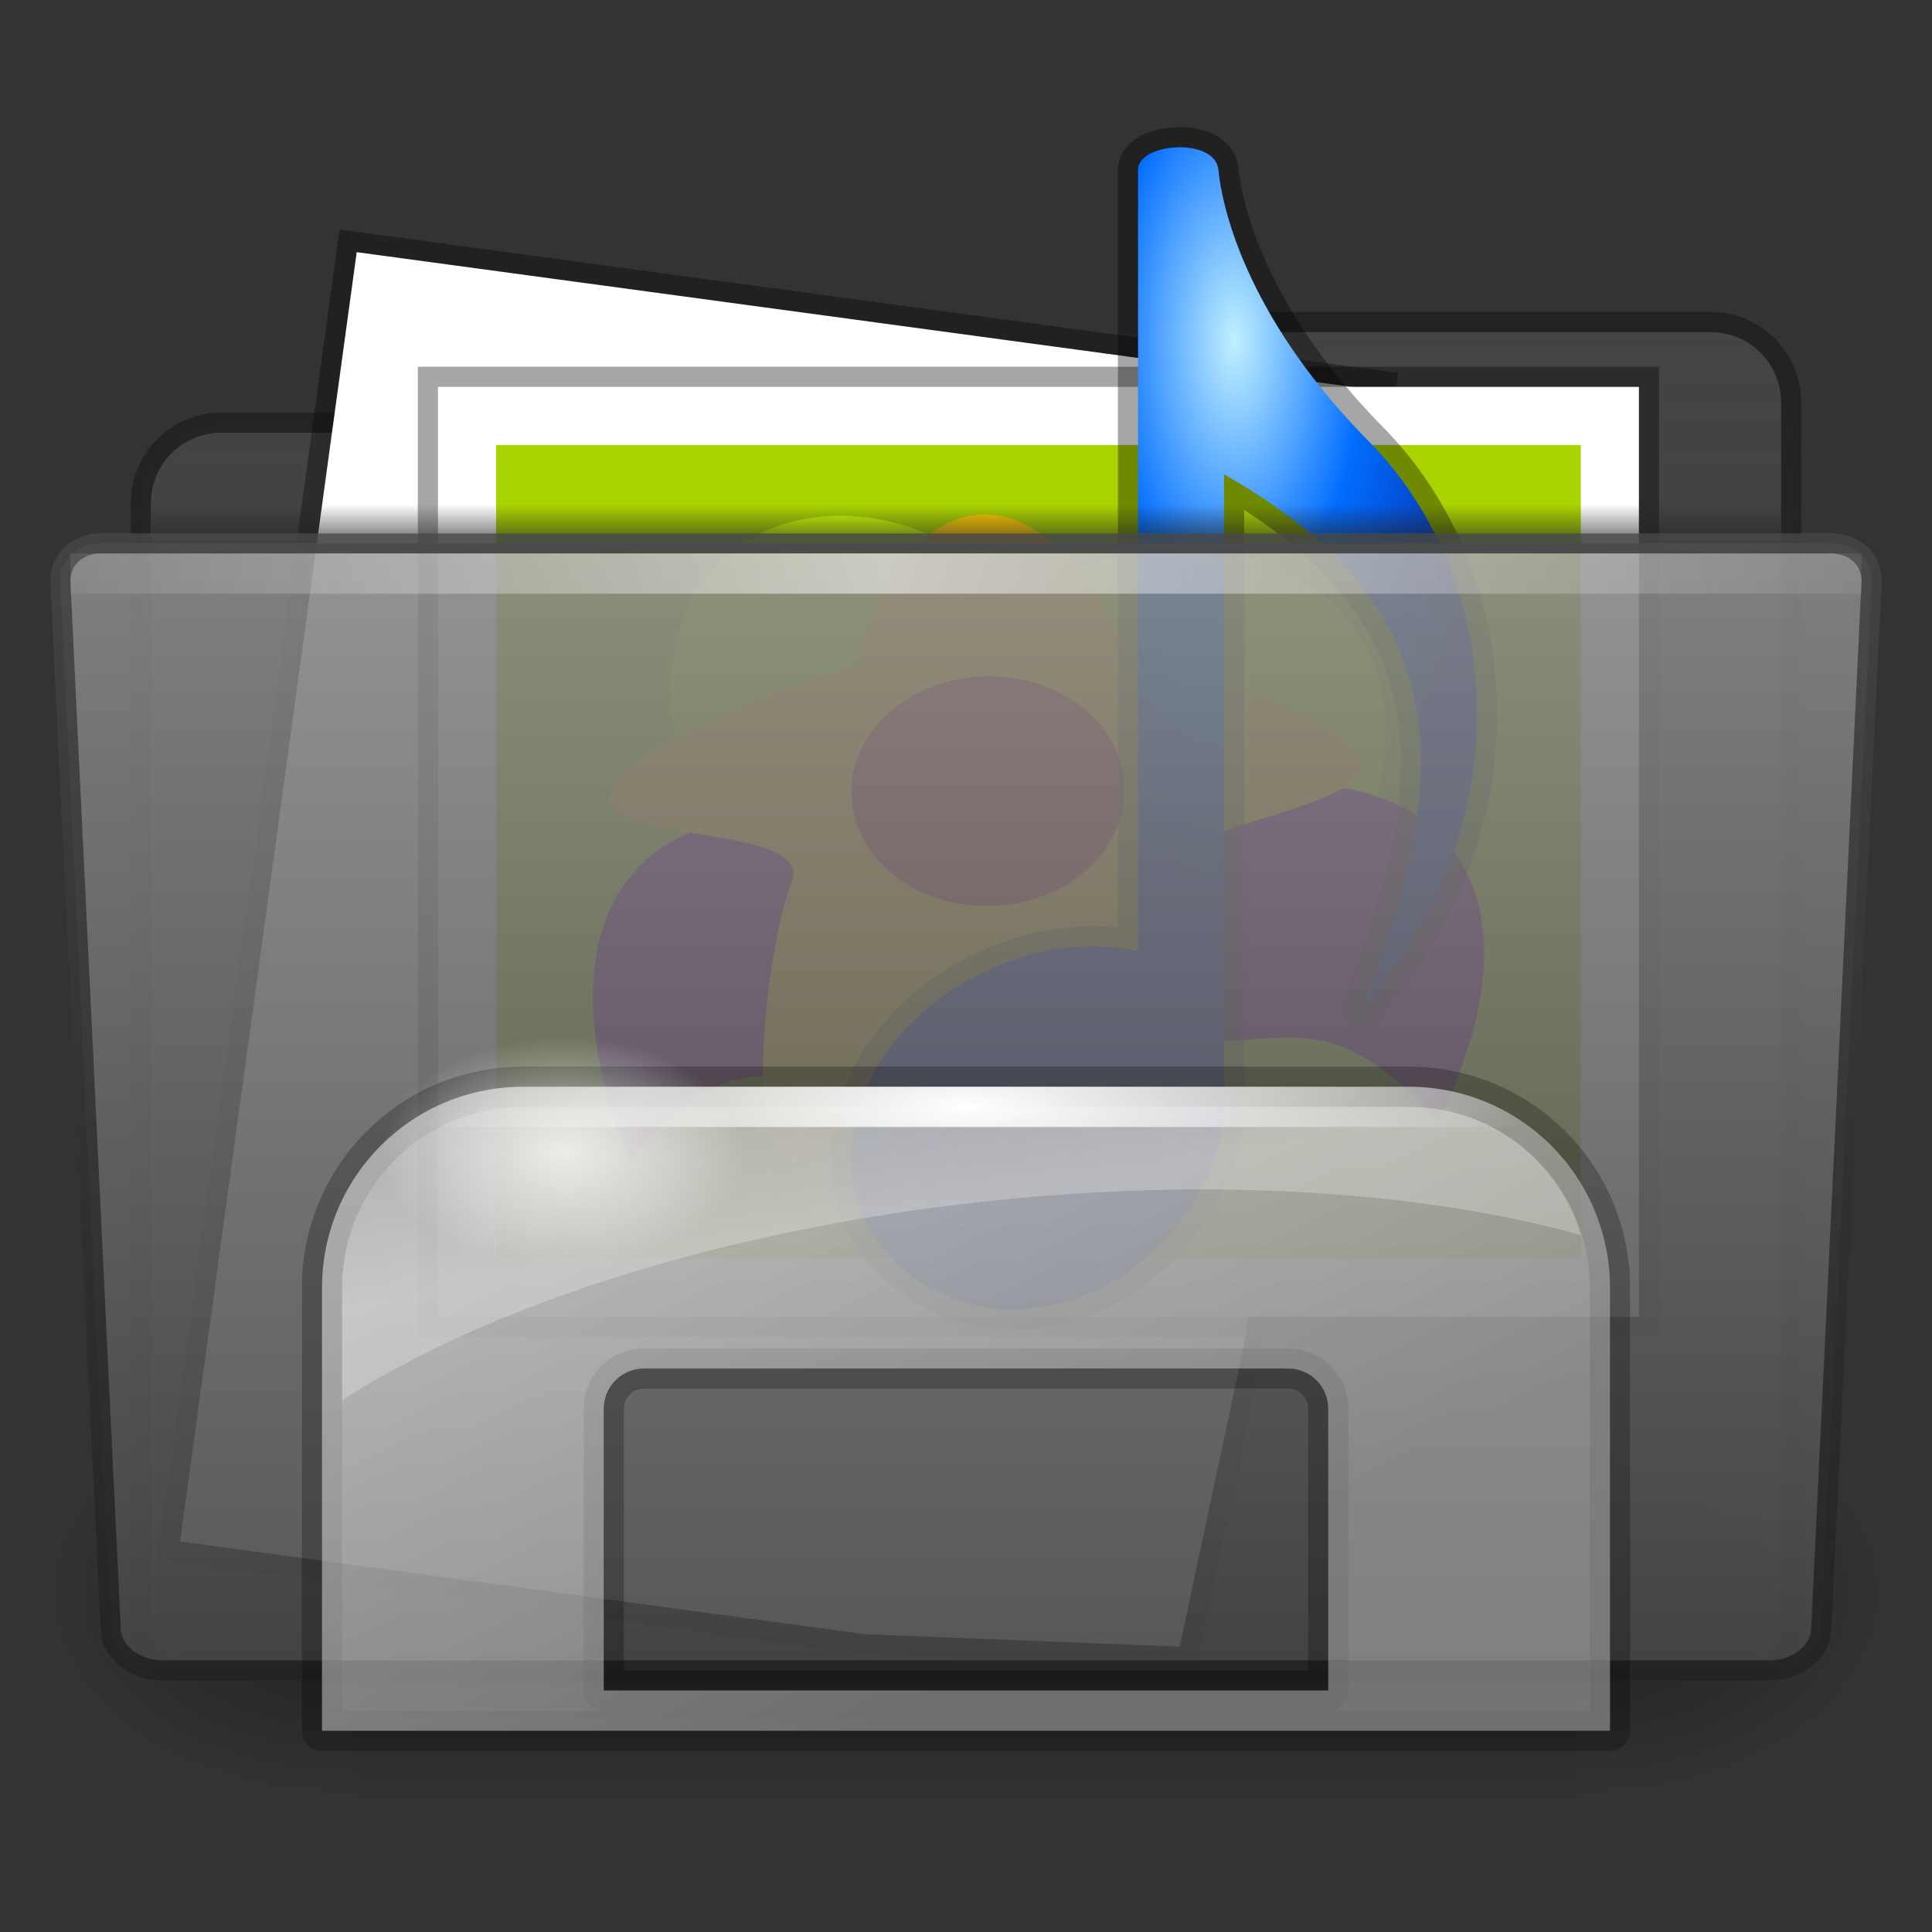 <?xml version="1.0" encoding="UTF-8" standalone="no"?>
<!-- Created with Inkscape (http://www.inkscape.org/) -->

<svg
   xmlns:dc="http://purl.org/dc/elements/1.1/"
   xmlns:cc="http://creativecommons.org/ns#"
   xmlns:rdf="http://www.w3.org/1999/02/22-rdf-syntax-ns#"
   xmlns:svg="http://www.w3.org/2000/svg"
   xmlns="http://www.w3.org/2000/svg"
   xmlns:xlink="http://www.w3.org/1999/xlink"
   xmlns:sodipodi="http://sodipodi.sourceforge.net/DTD/sodipodi-0.dtd"
   xmlns:inkscape="http://www.inkscape.org/namespaces/inkscape"
   version="1.1"
   inkscape:output_extension="org.inkscape.output.svg.inkscape"
   sodipodi:docname="system-file-manager.svg"
   inkscape:version="0.48.4 r9939"
   sodipodi:version="0.32"
   id="svg7217"
   height="96"
   width="96"
   inkscape:export-filename="folder.png"
   inkscape:export-xdpi="90"
   inkscape:export-ydpi="90">
  <rect width="100%" height="100%" fill="#333333" stroke="none"/>
  <defs
     id="defs7219">
    <linearGradient
       id="linearGradient10176"
       gradientUnits="userSpaceOnUse"
       x1="71.999"
       y1="14.258"
       x2="71.999"
       y2="19.958"
       gradientTransform="matrix(1.003,0,0,1,-8.237,8)">
      <stop
         offset="0.004"
         style="stop-color:#eaeaea;stop-opacity:0;"
         id="stop10178" />
      <stop
         id="stop10180"
         style="stop-color:#ffffff;stop-opacity:0.529;"
         offset="0.461" />
      <stop
         offset="1"
         style="stop-color:#f5f5f5;stop-opacity:0"
         id="stop10182" />
    </linearGradient>
    <linearGradient
       gradientTransform="matrix(1.003,0,0,1,-8.237,8)"
       y2="19.958"
       x2="71.999"
       y1="14.258"
       x1="71.999"
       gradientUnits="userSpaceOnUse"
       id="linearGradient9101">
      <stop
         id="stop9103"
         style="stop-color:#212223;stop-opacity:0;"
         offset="0.25" />
      <stop
         id="stop9105"
         style="stop-color:#212223;stop-opacity:1;"
         offset="1" />
    </linearGradient>
    <linearGradient
       inkscape:collect="always"
       id="linearGradient5060">
      <stop
         style="stop-color:black;stop-opacity:1;"
         offset="0"
         id="stop5062" />
      <stop
         style="stop-color:black;stop-opacity:0;"
         offset="1"
         id="stop5064" />
    </linearGradient>
    <linearGradient
       id="linearGradient5048">
      <stop
         style="stop-color:black;stop-opacity:0;"
         offset="0"
         id="stop5050" />
      <stop
         id="stop5056"
         offset="0.5"
         style="stop-color:black;stop-opacity:1;" />
      <stop
         style="stop-color:black;stop-opacity:0;"
         offset="1"
         id="stop5052" />
    </linearGradient>
    <linearGradient
       id="linearGradient9073-9">
      <stop
         id="stop9075-9"
         offset="0"
         style="stop-color:#878889;stop-opacity:1" />
      <stop
         id="stop9077-5"
         offset="1"
         style="stop-color:#434445;stop-opacity:1" />
    </linearGradient>
    <linearGradient
       inkscape:collect="always"
       id="linearGradient9087-5">
      <stop
         style="stop-color:#434445;stop-opacity:1"
         offset="0"
         id="stop9089-5" />
      <stop
         style="stop-color:#212223;stop-opacity:1"
         offset="1"
         id="stop9091-1" />
    </linearGradient>
    <linearGradient
       id="linearGradient4064-7">
      <stop
         style="stop-color:#434445;stop-opacity:1;"
         offset="0"
         id="stop4066-4" />
      <stop
         style="stop-color:#434445;stop-opacity:0.502;"
         offset="1"
         id="stop4068-8" />
    </linearGradient>
    <linearGradient
       id="linearGradient4054-7">
      <stop
         style="stop-color:#212223;stop-opacity:1;"
         offset="0"
         id="stop4056-0" />
      <stop
         style="stop-color:#212223;stop-opacity:0.502;"
         offset="1"
         id="stop4058-9" />
    </linearGradient>
    <radialGradient
       inkscape:collect="always"
       xlink:href="#linearGradient5060"
       id="radialGradient3241"
       gradientUnits="userSpaceOnUse"
       gradientTransform="matrix(-0.126,0,0,0.086,93.41,-10.704)"
       cx="605.714"
       cy="486.648"
       fx="605.714"
       fy="486.648"
       r="117.143" />
    <radialGradient
       inkscape:collect="always"
       xlink:href="#linearGradient5060"
       id="radialGradient3244"
       gradientUnits="userSpaceOnUse"
       gradientTransform="matrix(0.126,0,0,0.086,2.59,-10.704)"
       cx="605.714"
       cy="486.648"
       fx="605.714"
       fy="486.648"
       r="117.143" />
    <linearGradient
       inkscape:collect="always"
       xlink:href="#linearGradient5048"
       id="linearGradient3247"
       gradientUnits="userSpaceOnUse"
       gradientTransform="matrix(0.126,0,0,0.086,2.565,-10.704)"
       x1="302.857"
       y1="366.648"
       x2="302.857"
       y2="609.505" />
    <linearGradient
       inkscape:collect="always"
       xlink:href="#linearGradient10176"
       id="linearGradient3049"
       gradientUnits="userSpaceOnUse"
       gradientTransform="matrix(0.92,0,0,1.886,-11.469,-87.058)"
       x1="7.238"
       y1="36.005"
       x2="122.171"
       y2="36.005" />
    <linearGradient
       inkscape:collect="always"
       xlink:href="#linearGradient9073-9"
       id="linearGradient3052"
       gradientUnits="userSpaceOnUse"
       gradientTransform="matrix(0.703,0,0,0.711,-69.874,-254.68)"
       x1="167.641"
       y1="328.877"
       x2="167.641"
       y2="407.692" />
    <linearGradient
       inkscape:collect="always"
       xlink:href="#linearGradient9087-5"
       id="linearGradient3054"
       gradientUnits="userSpaceOnUse"
       gradientTransform="matrix(2,0,0,2,-365.995,-54)"
       x1="206.997"
       y1="16.5"
       x2="206.997"
       y2="44.5" />
    <linearGradient
       inkscape:collect="always"
       xlink:href="#linearGradient9101"
       id="linearGradient3057"
       gradientUnits="userSpaceOnUse"
       gradientTransform="matrix(0.751,0,0,0.333,-6.061,-28.167)"
       x1="71.999"
       y1="14.258"
       x2="71.999"
       y2="19.958" />
    <linearGradient
       inkscape:collect="always"
       xlink:href="#linearGradient4064-7"
       id="linearGradient3060"
       gradientUnits="userSpaceOnUse"
       gradientTransform="matrix(2,0,0,2,-94,-48)"
       x1="71"
       y1="8"
       x2="71"
       y2="41.5" />
    <linearGradient
       inkscape:collect="always"
       xlink:href="#linearGradient4054-7"
       id="linearGradient3062"
       gradientUnits="userSpaceOnUse"
       gradientTransform="matrix(2,0,0,2,-94,-48)"
       x1="71"
       y1="8"
       x2="71"
       y2="41.5" />
    <radialGradient
       inkscape:collect="always"
       xlink:href="#linearGradient4141-7"
       id="radialGradient3070"
       gradientUnits="userSpaceOnUse"
       gradientTransform="matrix(-0.528,0,0,-1.112,49.287,29.52)"
       cx="35.261"
       cy="18.937"
       fx="35.261"
       fy="18.937"
       r="12.03" />
    <linearGradient
       id="linearGradient4141-7">
      <stop
         offset="0"
         style="stop-color:#c1f0ff;stop-opacity:1;"
         id="stop4143-4" />
      <stop
         offset="0.5"
         style="stop-color:#016dff;stop-opacity:1;"
         id="stop4145-1" />
      <stop
         offset="1"
         style="stop-color:#072da9;stop-opacity:1;"
         id="stop4147-1" />
    </linearGradient>
    <linearGradient
       inkscape:collect="always"
       xlink:href="#linearGradient3851-6"
       id="linearGradient3856"
       gradientUnits="userSpaceOnUse"
       x1="18.7"
       y1="27.8"
       x2="25.3"
       y2="41.1" />
    <linearGradient
       id="linearGradient3851-6">
      <stop
         style="stop-color:#ffffff;stop-opacity:1;"
         offset="0"
         id="stop3853-6" />
      <stop
         style="stop-color:#c0c0c0;stop-opacity:1;"
         offset="1"
         id="stop3855-1" />
    </linearGradient>
    <radialGradient
       inkscape:collect="always"
       xlink:href="#linearGradient4271-5"
       id="radialGradient3485"
       gradientUnits="userSpaceOnUse"
       gradientTransform="matrix(1,0,0,0.25,0,20.625)"
       cx="24"
       cy="27.5"
       fx="24"
       fy="27.5"
       r="14" />
    <linearGradient
       id="linearGradient4271-5">
      <stop
         style="stop-color:#ffffff;stop-opacity:1;"
         offset="0"
         id="stop4273-2" />
      <stop
         style="stop-color:#ffffff;stop-opacity:0;"
         offset="1"
         id="stop4275-8" />
    </linearGradient>
    <linearGradient
       inkscape:collect="always"
       xlink:href="#linearGradient3977-3"
       id="linearGradient3479"
       gradientUnits="userSpaceOnUse"
       x1="22.318"
       y1="30.065"
       x2="21.827"
       y2="27.247" />
    <linearGradient
       inkscape:collect="always"
       id="linearGradient3977-3">
      <stop
         style="stop-color:#ffffff;stop-opacity:1;"
         offset="0"
         id="stop3979-7" />
      <stop
         style="stop-color:#ffffff;stop-opacity:0;"
         offset="1"
         id="stop3981-9" />
    </linearGradient>
    <radialGradient
       inkscape:collect="always"
       xlink:href="#linearGradient4074-4"
       id="radialGradient3475"
       gradientUnits="userSpaceOnUse"
       gradientTransform="matrix(1,0,0,0.5,0,14.781)"
       cx="11.375"
       cy="29.562"
       fx="11.375"
       fy="29.562"
       r="3.625" />
    <linearGradient
       inkscape:collect="always"
       id="linearGradient4074-4">
      <stop
         style="stop-color:#ffffff;stop-opacity:1;"
         offset="0"
         id="stop4076-1" />
      <stop
         style="stop-color:#ffffff;stop-opacity:0;"
         offset="1"
         id="stop4078-5" />
    </linearGradient>
  </defs>
  <sodipodi:namedview
     id="base"
     pagecolor="#ffffff"
     bordercolor="#666666"
     borderopacity="1.0"
     inkscape:pageopacity="0.0"
     inkscape:pageshadow="2"
     inkscape:zoom="4"
     inkscape:cx="48"
     inkscape:cy="48"
     inkscape:current-layer="layer1"
     showgrid="true"
     inkscape:grid-bbox="true"
     inkscape:document-units="px"
     inkscape:window-width="1029"
     inkscape:window-height="741"
     inkscape:window-x="227"
     inkscape:window-y="29"
     inkscape:window-maximized="0"
     inkscape:object-paths="true"
     inkscape:snap-intersection-paths="true"
     inkscape:object-nodes="true"
     inkscape:snap-smooth-nodes="true"
     inkscape:snap-midpoints="true"
     inkscape:snap-object-midpoints="true"
     fit-margin-top="0"
     fit-margin-left="0"
     fit-margin-right="0"
     fit-margin-bottom="0" />
  <g
     id="layer1"
     inkscape:label="Layer 1"
     inkscape:groupmode="layer"
     transform="translate(0,48)">
    <g
       id="g3269">
      <rect
         y="21"
         x="17.65"
         height="21"
         width="60.699"
         id="rect13073"
         style="opacity:0.402;fill:url(#linearGradient3247);fill-opacity:1;fill-rule:nonzero;stroke:none;stroke-width:1;marker:none;visibility:visible;display:inline;overflow:visible" />
      <path
         inkscape:connector-curvature="0"
         sodipodi:nodetypes="cccc"
         id="path13075"
         d="m 78.35,21.001 c 0,0 0,20.999 0,20.999 C 84.823,42.039 94,37.295 94,31.499 94,25.703 86.776,21.001 78.35,21.001 z"
         style="opacity:0.402;fill:url(#radialGradient3244);fill-opacity:1;fill-rule:nonzero;stroke:none;stroke-width:1;marker:none;visibility:visible;display:inline;overflow:visible" />
      <path
         inkscape:connector-curvature="0"
         style="opacity:0.402;fill:url(#radialGradient3241);fill-opacity:1;fill-rule:nonzero;stroke:none;stroke-width:1;marker:none;visibility:visible;display:inline;overflow:visible"
         d="m 17.65,21.001 c 0,0 0,20.999 0,20.999 -6.474,0.04 -15.65,-4.705 -15.65,-10.501 0,-5.796 7.224,-10.498 15.65,-10.498 z"
         id="path13077"
         sodipodi:nodetypes="cccc" />
    </g>
    <path
       style="color:#000000;fill:url(#linearGradient3060);fill-opacity:1;fill-rule:evenodd;stroke:url(#linearGradient3062);stroke-width:1;stroke-linecap:butt;stroke-linejoin:miter;stroke-miterlimit:4;stroke-opacity:1;stroke-dasharray:none;stroke-dashoffset:0;marker:none;visibility:visible;display:inline;overflow:visible;enable-background:accumulate"
       d="m 63,-32 c -1.108,0 -2.09,0.465 -2.812,1.188 L 56.375,-27 11,-27 c -2.216,0 -4,1.784 -4,4 l 0,56 c 0,1.108 0.892,2 2,2 l 78,0 c 1.108,0 2,-0.892 2,-2 l 0,-61 c 0,-2.216 -1.784,-4 -4,-4 z"
       id="rect3142"
       inkscape:connector-curvature="0"
       sodipodi:nodetypes="sscsccccccss" />
    <g
       id="g3085"
       transform="matrix(2,0,0,2,0,-48)">
      <path
         style="opacity:0.35;fill:none;stroke:#000000;stroke-width:1;stroke-miterlimit:4;stroke-opacity:1;stroke-dasharray:none;overflow:visible"
         d="m 4.474,38.298 c 1.061,0.144 16.568,2.243 17.028,2.305 l 7.809,0.306 1.65,-7.752 C 31.022,32.713 34.026,10.776 34.175,9.692 33.099,9.547 9.938,6.411 8.862,6.265 8.713,7.355 4.624,37.209 4.474,38.298 z"
         id="path3876"
         sodipodi:nodetypes="ccccccc"
         inkscape:connector-curvature="0" />
      <path
         inkscape:connector-curvature="0"
         sodipodi:nodetypes="ccccccc"
         id="path3852"
         d="m 4.474,38.298 c 1.061,0.144 16.568,2.243 17.028,2.305 l 7.809,0.306 1.65,-7.752 C 31.022,32.713 34.026,10.776 34.175,9.692 33.099,9.547 9.938,6.411 8.862,6.265 8.713,7.355 4.624,37.209 4.474,38.298 z"
         style="fill:#ffffff;stroke:none;overflow:visible" />
      <rect
         y="9.612"
         x="10.881"
         height="23.1"
         width="29.837"
         id="rect3106"
         style="opacity:0.35;color:#000000;fill:none;stroke:#000000;stroke-width:1;stroke-miterlimit:4;stroke-opacity:1;stroke-dasharray:none;marker:none;visibility:visible;display:inline;overflow:visible;enable-background:accumulate" />
      <rect
         style="color:#000000;fill:#ffffff;fill-opacity:1;fill-rule:nonzero;stroke:none;stroke-width:0.5;marker:none;visibility:visible;display:inline;overflow:visible;enable-background:accumulate"
         id="rect3342"
         width="29.837"
         height="23.1"
         x="10.881"
         y="9.612" />
      <rect
         y="11.056"
         x="12.325"
         height="20.212"
         width="26.95"
         id="rect3385"
         style="color:#000000;fill:#aad400;fill-opacity:1;fill-rule:nonzero;stroke:none;stroke-width:0.25;marker:none;visibility:visible;display:inline;overflow:visible;enable-background:accumulate" />
      <g
         id="g3889">
        <path
           d="m 26.441,17.197 c -1.994,-6.838 -12.929,-5.732 -8.887,3.73 3.693,-4.232 4.16,-0.02 8.887,-3.73 z"
           id="path6640"
           style="fill:#ccff00;fill-opacity:1;fill-rule:evenodd;stroke:none"
           sodipodi:nodetypes="ccc"
           inkscape:connector-curvature="0" />
        <path
           d="m 22.284,18.449 c 2.65,-7.408 16.201,-6.288 10.942,3.971 -4.479,-4.55 -5.166,0.007 -10.942,-3.971 z"
           id="path6642"
           style="fill:#ccff00;fill-opacity:1;fill-rule:evenodd;stroke:none"
           sodipodi:nodetypes="ccc"
           inkscape:connector-curvature="0" />
        <path
           d="m 26.047,24.187 c 2.481,-7.135 14.538,-6.24 9.686,3.662 -3.918,-4.302 -4.604,0.075 -9.686,-3.662 z"
           id="path6644"
           style="fill:#800080;fill-opacity:1;fill-rule:evenodd;stroke:none"
           sodipodi:nodetypes="ccc"
           inkscape:connector-curvature="0" />
        <path
           d="m 24.253,25.092 c -2.053,-7.206 -12.688,-6.221 -8.599,3.77 3.53,-4.38 4.053,0.046 8.599,-3.77 z"
           id="path6646"
           style="fill:#800080;fill-opacity:1;fill-rule:evenodd;stroke:none"
           sodipodi:nodetypes="ccc"
           inkscape:connector-curvature="0" />
        <path
           inkscape:connector-curvature="0"
           sodipodi:nodetypes="ccssscscssc"
           style="fill:#ffcc00;fill-opacity:1;fill-rule:nonzero;stroke:none"
           d="m 30.17,29.081 c -0.893,0.763 -3.944,-3.68 -5.799,-4.403 -1.849,0.68 -3.738,4.8 -4.778,4.21 -1.19,-0.675 -0.43,-5.791 0.073,-6.95 0.648,-1.493 -4.857,-0.956 -4.533,-2.193 0.32,-1.22 4.701,-2.829 6.097,-3.197 0.351,-1.446 1.428,-3.786 3.28,-3.764 1.852,0.022 3.185,2.578 3.726,3.906 1.934,0.104 5.193,1.035 5.574,2.262 0.376,1.211 -6.152,1.763 -5.154,3.102 0.728,0.977 2.158,6.251 1.514,7.027 z"
           id="path6652" />
        <path
           sodipodi:rx="2"
           sodipodi:ry="1.5"
           style="fill:#c83737;fill-opacity:1;fill-rule:nonzero;stroke:none"
           sodipodi:type="arc"
           d="m 21,21.5 c 0,0.828 -0.895,1.5 -2,1.5 -1.105,0 -2,-0.672 -2,-1.5 0,-0.828 0.895,-1.5 2,-1.5 1.105,0 2,0.672 2,1.5 z"
           transform="matrix(1.697,-0.002,-0.017,1.904,-7.333,-21.241)"
           sodipodi:cy="21.5"
           sodipodi:cx="19"
           id="path6654" />
      </g>
      <path
         d="m 30.411,11.783 c 0,4.812 0,10.083 0,14.895 0.304,2.941 -2.164,5.696 -5.004,5.842 -2.095,0.198 -4.398,-1.593 -4.255,-3.754 0.027,-3.366 3.951,-5.843 7.122,-5.135 0,-4.811 0,-18.688 0,-19.414 0,-0.671 1.915,-0.813 1.996,0 0.075,0.758 0.571,3.544 3.75,6.762 3.121,3.16 4.053,9.137 -0.168,14.047 2.245,-5.699 2.425,-9.908 -3.441,-13.242 z"
         id="path3878"
         style="opacity:0.35;fill:none;stroke:#000000;stroke-width:1;stroke-linecap:round;stroke-linejoin:round;stroke-miterlimit:4;stroke-opacity:1;stroke-dasharray:none"
         inkscape:connector-curvature="0" />
      <path
         inkscape:connector-curvature="0"
         style="fill:url(#radialGradient3070);fill-opacity:1;stroke:none"
         id="path2588"
         d="m 30.411,11.783 c 0,4.812 0,10.083 0,14.895 0.304,2.941 -2.164,5.696 -5.004,5.842 -2.095,0.198 -4.398,-1.593 -4.255,-3.754 0.027,-3.366 3.951,-5.843 7.122,-5.135 0,-4.811 0,-18.688 0,-19.414 0,-0.671 1.915,-0.813 1.996,0 0.075,0.758 0.571,3.544 3.75,6.762 3.121,3.16 4.053,9.137 -0.168,14.047 2.245,-5.699 2.425,-9.908 -3.441,-13.242 z" />
    </g>
    <g
       id="g3064">
      <path
         inkscape:connector-curvature="0"
         d="m 7.501,-23.5 c 0.006,0.583 0.013,1.252 0.019,2 l 80.961,0 c 0.006,-0.748 0.013,-1.417 0.019,-2 l -81,0 0.002,0 z"
         id="path39053"
         style="opacity:0.5;fill:url(#linearGradient3057);fill-opacity:1;display:inline;enable-background:new" />
      <path
         d="m 90.494,33 c -0.061,1.171 -1.336,2 -2.5,2 l -79.99,0 c -1.164,0 -2.438,-0.829 -2.5,-2 l -2.5,-52 c -0.085,-1.169 0.836,-2 2,-2 l 85.989,0 c 1.164,0 2.089,0.832 2,2 L 90.494,33 z"
         id="path3300"
         style="opacity:0.9;color:#000000;fill:url(#linearGradient3052);fill-opacity:1;fill-rule:nonzero;stroke:url(#linearGradient3054);stroke-width:1;stroke-linecap:butt;stroke-linejoin:miter;stroke-miterlimit:4;stroke-opacity:1;stroke-dasharray:none;stroke-dashoffset:0;marker:none;visibility:visible;display:inline;overflow:visible;enable-background:new"
         sodipodi:nodetypes="cccccccccc"
         inkscape:connector-curvature="0" />
      <rect
         ry="0"
         rx="0"
         y="-20.5"
         x="3.5"
         height="2"
         width="89"
         id="rect3521-5"
         style="fill:url(#linearGradient3049);fill-opacity:1;stroke:none;display:inline;enable-background:new" />
    </g>
    <g
       id="g3867"
       transform="matrix(2,0,0,2,0,-48)">
      <path
         style="opacity:0.25;color:#000000;fill:none;stroke:#000000;stroke-width:1;stroke-linecap:round;stroke-linejoin:round;stroke-miterlimit:4;stroke-dasharray:none;marker:none;visibility:visible;display:inline;overflow:visible;enable-background:accumulate"
         d="m 13,27 c -2.77,0 -5,2.23 -5,5 l 0,11 32,0 0,-11 c 0,-2.77 -2.23,-5 -5,-5 z m 3,7 16,0 c 0.554,0 1,0.446 1,1 l 0,7 -18,0 0,-7 c 0,-0.554 0.446,-1 1,-1 z"
         id="path3861"
         inkscape:connector-curvature="0"
         sodipodi:nodetypes="sccccsssssccss" />
      <path
         sodipodi:nodetypes="sccccsssssccss"
         inkscape:connector-curvature="0"
         id="rect3063"
         d="m 13,27 c -2.77,0 -5,2.23 -5,5 l 0,11 32,0 0,-11 c 0,-2.77 -2.23,-5 -5,-5 z m 3,7 16,0 c 0.554,0 1,0.446 1,1 l 0,7 -18,0 0,-7 c 0,-0.554 0.446,-1 1,-1 z"
         style="opacity:0.5;color:#000000;fill:url(#linearGradient3856);fill-opacity:1;fill-rule:evenodd;stroke:none;stroke-width:0.5;marker:none;visibility:visible;display:inline;overflow:visible;enable-background:accumulate" />
      <path
         id="path4266"
         d="m 13,27 c -1.127,0 -2.165,0.375 -3,1 l 3,0 22,0 3,0 c -0.835,-0.625 -1.873,-1 -3,-1 l -22,0 z"
         style="color:#000000;fill:url(#radialGradient3485);fill-opacity:1;fill-rule:evenodd;stroke:none;stroke-width:1px;marker:none;visibility:visible;display:inline;overflow:visible;enable-background:accumulate"
         inkscape:connector-curvature="0" />
      <path
         id="path3957"
         d="m 13,27.5 c -2.502,0 -4.5,1.998 -4.5,4.5 l 0,2.812 c 0.055,-0.039 0.097,-0.088 0.156,-0.125 7.173,-4.499 20.459,-6.399 29.656,-4.25 0.339,0.079 0.651,0.163 0.969,0.25 C 38.72,28.843 37.038,27.5 35,27.5 l -22,0 z"
         style="opacity:0.25;color:#000000;fill:url(#linearGradient3479);fill-opacity:1;fill-rule:evenodd;stroke:none;stroke-width:1px;marker:none;visibility:visible;display:inline;overflow:visible;enable-background:accumulate"
         inkscape:connector-curvature="0" />
      <path
         transform="matrix(1.241,0,0,1.576,-0.121,-17.971)"
         d="m 15,29.562 c 0,1.001 -1.623,1.812 -3.625,1.812 -2.002,0 -3.625,-0.811 -3.625,-1.812 0,-1.001 1.623,-1.812 3.625,-1.812 2.002,0 3.625,0.811 3.625,1.812 z"
         sodipodi:ry="1.8125"
         sodipodi:rx="3.625"
         sodipodi:cy="29.5625"
         sodipodi:cx="11.375"
         id="path4072"
         style="opacity:0.75;color:#000000;fill:url(#radialGradient3475);fill-opacity:1;fill-rule:nonzero;stroke:none;stroke-width:1px;marker:none;visibility:visible;display:inline;overflow:visible;enable-background:accumulate"
         sodipodi:type="arc" />
    </g>
  </g>
</svg>
